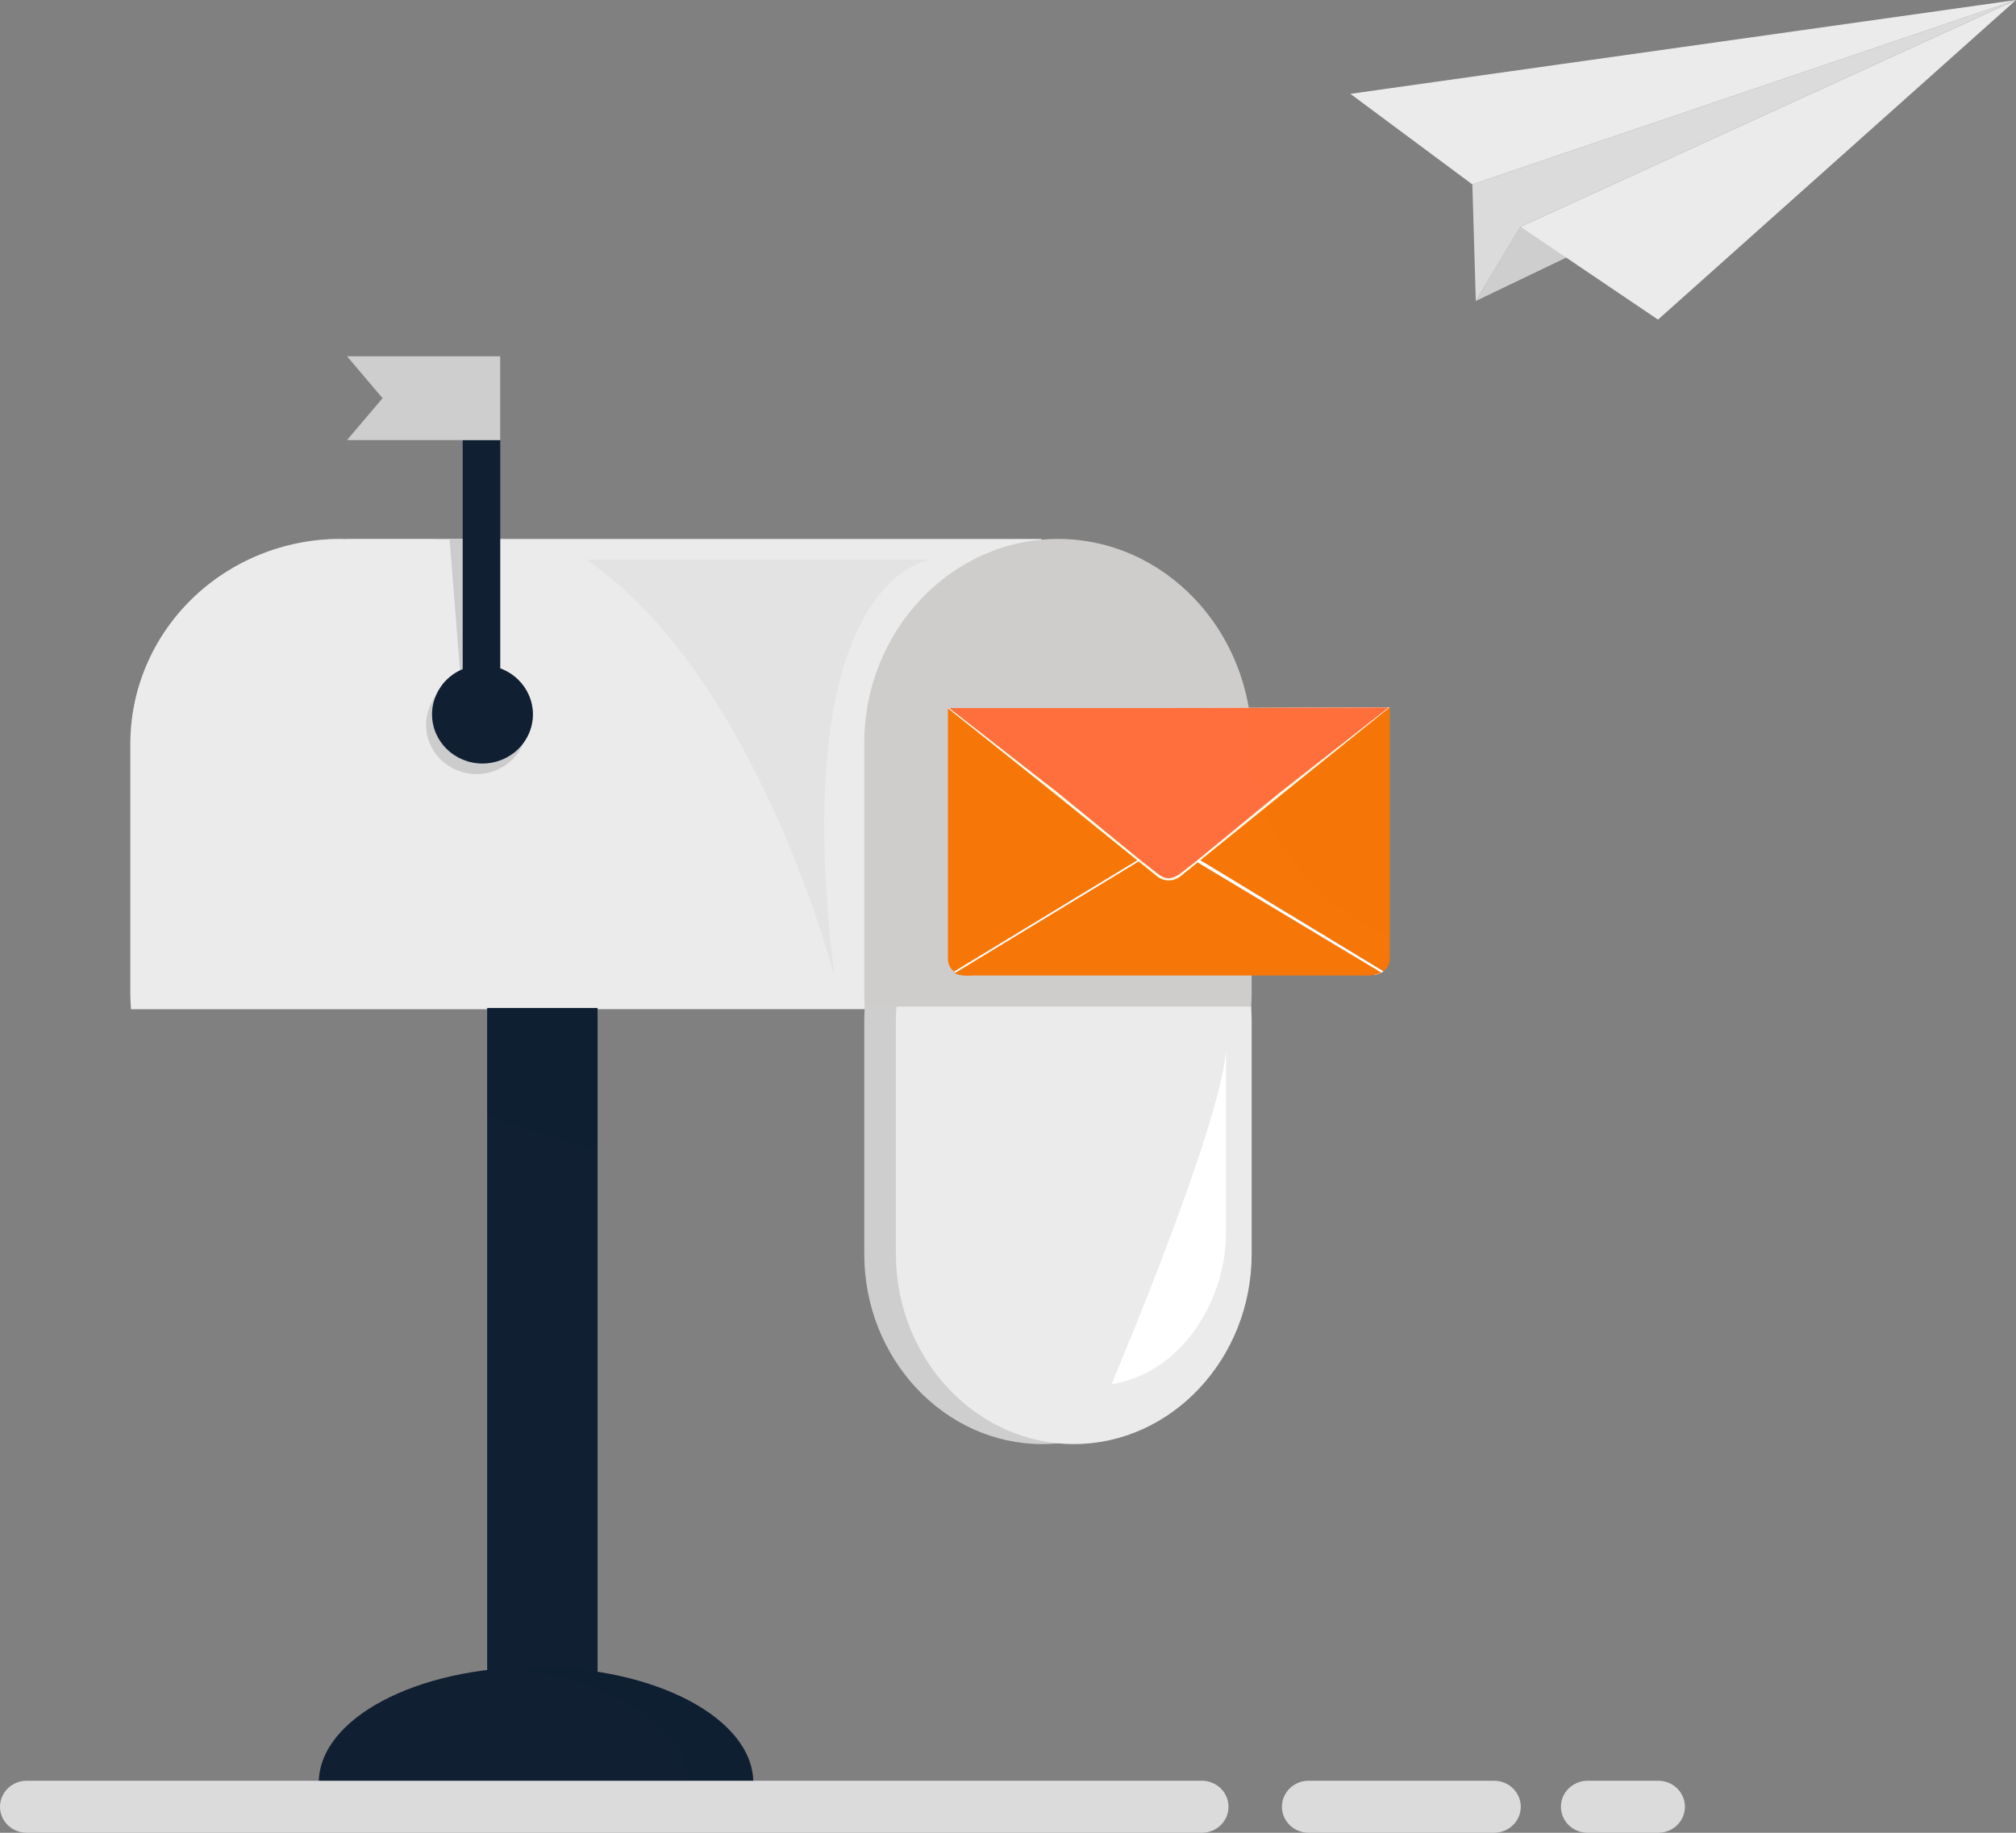 <svg width="352" height="320" viewBox="0 0 352 320" fill="none" xmlns="http://www.w3.org/2000/svg">
<rect x="0" y="0" width="352" height="320" fill="#808080" stroke="none"/>
<path d="M291.505 36.328L257.679 52.551L265.517 39.542L291.505 36.328Z" fill="#CECECE"/>
<path d="M352 0.004L235.782 16.383L257.079 32.202L352 0.004Z" fill="#EBEBEB"/>
<path d="M352 0.004L265.49 39.587L289.493 55.805L352 0.004Z" fill="#EBEBEB"/>
<path d="M265.489 39.586L257.679 52.553L257.078 32.202L351.999 0L265.489 39.586Z" fill="#DCDBDB"/>
<path d="M60.504 94.098V94.126C60.118 94.114 59.733 94.098 59.344 94.098C49.651 94.125 40.363 97.892 33.509 104.575C26.655 111.258 22.792 120.314 22.764 129.765V173.509C22.764 174.418 22.81 175.311 22.88 176.2H181.852V94.098H60.504Z" fill="#EBEBEB"/>
<path d="M85.055 122.978H80.787L78.498 94.125H85.055V122.978Z" fill="#CCCCCC"/>
<path d="M87.345 76.812H80.788V122.995H87.345V76.812Z" fill="#101F32"/>
<path d="M218.543 173.509V129.765C218.543 110.148 203.324 94.098 184.724 94.098C166.123 94.098 150.904 110.148 150.904 129.765V173.509C150.904 174.418 150.948 175.311 151.008 176.2H218.433C218.501 175.311 218.543 174.411 218.543 173.509Z" fill="#CECDCC"/>
<path d="M83.201 135.157C88.061 135.157 92.001 131.315 92.001 126.576C92.001 121.838 88.061 117.996 83.201 117.996C78.341 117.996 74.401 121.838 74.401 126.576C74.401 131.315 78.341 135.157 83.201 135.157Z" fill="#CCCCCC"/>
<g opacity="0.57">
<path opacity="0.57" d="M76.271 94.098H60.504V94.126C60.118 94.114 59.733 94.098 59.344 94.098C49.651 94.125 40.363 97.892 33.509 104.575C26.655 111.258 22.792 120.314 22.764 129.765V173.509C22.764 174.418 22.81 175.311 22.88 176.2H104.283C48.906 141.154 55.38 112.676 76.271 94.098Z" fill="#EBEBEB"/>
</g>
<g opacity="0.51">
<path opacity="0.51" d="M102.381 97.719H162.6C162.6 97.719 137.063 100.158 145.69 170.483C145.69 170.483 132.231 118.16 102.381 97.719Z" fill="#CECDCC"/>
</g>
<path d="M84.237 133.309C89.097 133.309 93.037 129.468 93.037 124.729C93.037 119.99 89.097 116.148 84.237 116.148C79.377 116.148 75.437 119.99 75.437 124.729C75.437 129.468 79.377 133.309 84.237 133.309Z" fill="#101F32"/>
<g opacity="0.7">
<path opacity="0.7" d="M84.238 116.148C82.834 116.148 81.451 116.476 80.204 117.105C78.957 117.733 77.883 118.644 77.071 119.76C78.765 118.583 80.831 118.028 82.904 118.196C84.977 118.364 86.922 119.244 88.392 120.678C89.863 122.112 90.764 124.008 90.937 126.029C91.109 128.05 90.54 130.065 89.332 131.716C90.854 130.663 91.994 129.166 92.585 127.44C93.176 125.714 93.189 123.85 92.622 122.116C92.055 120.383 90.937 118.87 89.429 117.797C87.922 116.724 86.104 116.147 84.238 116.148Z" fill="#101F32"/>
</g>
<path d="M87.334 76.84H60.588L66.8 69.522L60.588 62.203H87.334V76.84Z" fill="#CECECE"/>
<path d="M104.336 175.988H85.06V301.159H104.336V175.988Z" fill="#101F32"/>
<g opacity="0.31">
<path opacity="0.31" d="M104.335 200.984L85.059 194.928V176.133H104.335V200.984Z" fill="#101F32"/>
</g>
<path d="M213.02 178.261V218.954C213.02 237.203 199.043 252.134 181.961 252.134C164.879 252.134 150.902 237.203 150.902 218.954V178.261C150.902 177.418 150.942 176.586 151.006 175.758H212.927C212.981 176.586 213.02 177.418 213.02 178.261Z" fill="#CECECE"/>
<g opacity="0.41">
<path opacity="0.41" d="M218.545 127.067C218.533 127.026 217.289 119.58 217.265 119.55L218.105 123.576L218.388 125.123L218.105 123.576L204.056 122.525C199.553 122.323 195.065 121.889 190.609 121.225C183.971 120.191 177.262 119.645 170.541 119.589C175.717 109.062 186.691 102.06 207.51 103.467C201.489 97.523 193.294 94.153 184.726 94.098C166.125 94.098 150.906 110.148 150.906 129.765V173.509C150.906 174.418 150.95 175.311 151.01 176.2H173.43C172.465 173.217 171.452 169.836 170.51 166.207H214.18C214.657 166.234 215.136 166.223 215.611 166.172C215.652 166.164 215.694 166.157 215.734 166.146C215.814 166.128 215.891 166.1 215.964 166.064C216.215 165.946 216.437 165.776 216.614 165.567C217.11 164.94 217.37 164.166 217.348 163.375L223.344 163.485" fill="#CECDCC"/>
</g>
<path d="M218.544 178.261V218.954C218.544 237.203 204.568 252.134 187.486 252.134C170.403 252.134 156.427 237.203 156.427 218.954V178.261C156.427 177.418 156.467 176.586 156.53 175.758H218.451C218.505 176.586 218.544 177.418 218.544 178.261Z" fill="#EBEBEB"/>
<path d="M214.069 183.496V214.827C214.124 220.813 212.361 226.681 209.002 231.692C205.952 236.146 201.225 240.456 194.053 241.708C194.053 241.708 212.86 197.46 214.069 183.496Z" fill="white"/>
<path d="M240.919 153.807H180.528C180.453 153.807 180.38 153.778 180.326 153.726C180.273 153.673 180.243 153.603 180.243 153.529C180.243 153.455 180.273 153.384 180.326 153.332C180.38 153.279 180.453 153.25 180.528 153.25H240.919C240.995 153.25 241.068 153.279 241.121 153.332C241.175 153.384 241.205 153.455 241.205 153.529C241.205 153.603 241.175 153.673 241.121 153.726C241.068 153.778 240.995 153.807 240.919 153.807Z" fill="#EDEDED"/>
<path d="M240.919 157.018H180.528C180.453 157.018 180.38 156.989 180.326 156.937C180.273 156.884 180.243 156.813 180.243 156.74C180.243 156.666 180.273 156.595 180.326 156.543C180.38 156.49 180.453 156.461 180.528 156.461H240.919C240.995 156.461 241.068 156.49 241.121 156.543C241.175 156.595 241.205 156.666 241.205 156.74C241.205 156.813 241.175 156.884 241.121 156.937C241.068 156.989 240.995 157.018 240.919 157.018Z" fill="#EDEDED"/>
<path d="M240.919 160.229H180.528C180.453 160.229 180.38 160.2 180.326 160.147C180.273 160.095 180.243 160.024 180.243 159.95C180.243 159.877 180.273 159.806 180.326 159.753C180.38 159.701 180.453 159.672 180.528 159.672H240.919C240.995 159.672 241.068 159.701 241.121 159.753C241.175 159.806 241.205 159.877 241.205 159.95C241.205 160.024 241.175 160.095 241.121 160.147C241.068 160.2 240.995 160.229 240.919 160.229Z" fill="#EDEDED"/>
<path d="M240.919 163.447H180.528C180.453 163.447 180.38 163.418 180.327 163.365C180.273 163.313 180.243 163.242 180.243 163.169C180.243 163.095 180.273 163.024 180.327 162.972C180.38 162.92 180.453 162.891 180.528 162.891H240.919C240.995 162.891 241.067 162.92 241.121 162.972C241.174 163.024 241.204 163.095 241.204 163.169C241.204 163.242 241.174 163.313 241.121 163.365C241.067 163.418 240.995 163.447 240.919 163.447Z" fill="#EDEDED"/>
<path d="M242.454 123.771L203.991 123.625L165.472 123.726L166.173 124.231L166.879 124.653L184.729 140.008L197.381 150.892L202.181 155.021C202.681 155.449 203.324 155.686 203.99 155.686C204.656 155.686 205.299 155.449 205.799 155.021L210.752 150.761L223.252 140.008L240.247 125.389L240.953 124.967L242.514 123.808L242.454 123.771Z" fill="#EA9939"/>
<g opacity="0.37">
<g opacity="0.37">
<path opacity="0.37" d="M242.514 123.552L220.888 134.848C215.693 137.561 209.891 138.979 203.997 138.974C198.104 138.969 192.304 137.542 187.114 134.821L165.476 123.473V166.653C165.475 167.254 165.67 167.839 166.034 168.324C166.397 168.81 166.91 169.169 167.497 169.351C167.602 169.387 167.709 169.413 167.819 169.431C167.951 169.456 168.084 169.473 168.219 169.479C168.84 169.529 169.594 169.487 170.058 169.487H238.077C238.491 169.487 239.174 169.519 239.768 169.487C239.963 169.486 240.157 169.465 240.347 169.425C240.453 169.408 240.557 169.381 240.658 169.345C241.24 169.16 241.747 168.8 242.106 168.316C242.465 167.833 242.658 167.251 242.657 166.654V123.823C242.656 123.77 242.643 123.718 242.618 123.671C242.593 123.625 242.558 123.584 242.514 123.552Z" fill="#BAB9B6"/>
</g>
</g>
<path d="M166.535 169.571C167.054 169.988 167.707 170.216 168.38 170.215H239.738C240.411 170.215 241.063 169.988 241.583 169.571L204.058 146.836L166.535 169.571Z" fill="white"/>
<path d="M165.514 123.672V167.443C165.513 167.862 165.608 168.276 165.792 168.655C165.976 169.034 166.244 169.369 166.577 169.634L198.564 150.206L165.514 123.672Z" fill="#F67607"/>
<path d="M166.682 169.921C167.612 170.43 169.045 170.384 169.902 170.317H237.92C238.783 170.382 240.209 170.317 241.193 169.822L203.792 147.379L166.682 169.921Z" fill="#F67607"/>
<path d="M242.525 123.551L204.069 146.85L241.593 169.585C241.926 169.319 242.194 168.985 242.377 168.606C242.561 168.227 242.656 167.813 242.655 167.393V123.821C242.656 123.77 242.644 123.718 242.622 123.672C242.599 123.625 242.566 123.583 242.525 123.551Z" fill="#F67607"/>
<path d="M165.482 123.626H204.069L242.655 123.48L223.363 139.045L208.759 150.863L206.149 152.975C205.566 153.451 204.83 153.713 204.069 153.713C203.308 153.713 202.572 153.451 201.989 152.975L199.38 150.863L184.776 139.045L166.555 124.494L165.482 123.626Z" fill="#FFFCEC"/>
<path d="M165.713 123.621H204.069L242.471 123.516L223.362 138.468L208.783 150.423L206.173 152.453C205.582 152.913 204.769 153.339 204.013 153.339C203.257 153.339 202.603 152.913 202.013 152.453L199.404 150.42L184.776 138.468L165.713 123.621Z" fill="#FF6F3D"/>
<g opacity="0.12">
<path opacity="0.12" d="M218.131 123.562C217.651 135.474 220.921 153.727 242.658 163.646V123.824C242.657 123.777 242.647 123.732 242.627 123.689C242.608 123.647 242.58 123.609 242.544 123.578L242.669 123.477L218.131 123.562Z" fill="#F67607"/>
</g>
<path d="M55.666 311.252C55.666 300.101 72.645 291.062 93.595 291.062C114.545 291.062 131.524 300.101 131.524 311.252" fill="#101F32"/>
<g opacity="0.31">
<path opacity="0.31" d="M93.611 291.062C91.675 291.062 89.777 291.138 87.917 291.29C106.162 292.751 120.151 301.132 120.151 311.252H131.539C131.541 300.101 114.562 291.062 93.611 291.062Z" fill="#101F32"/>
</g>
<path d="M209.844 319.999H4.659C3.423 319.999 2.238 319.521 1.365 318.669C0.491 317.817 0 316.661 0 315.457C0 314.252 0.491 313.096 1.365 312.245C2.238 311.393 3.423 310.914 4.659 310.914H209.844C211.079 310.914 212.264 311.393 213.138 312.245C214.012 313.096 214.502 314.252 214.502 315.457C214.502 316.661 214.012 317.817 213.138 318.669C212.264 319.521 211.079 319.999 209.844 319.999Z" fill="#DCDBDB"/>
<path d="M260.871 319.999H228.488C227.253 319.999 226.068 319.521 225.194 318.669C224.32 317.817 223.83 316.661 223.83 315.457C223.83 314.252 224.32 313.096 225.194 312.245C226.068 311.393 227.253 310.914 228.488 310.914H260.871C262.107 310.914 263.292 311.393 264.166 312.245C265.039 313.096 265.53 314.252 265.53 315.457C265.53 316.661 265.039 317.817 264.166 318.669C263.292 319.521 262.107 319.999 260.871 319.999Z" fill="#DCDBDB"/>
<path d="M289.536 319.999H277.201C275.965 319.999 274.78 319.521 273.907 318.669C273.033 317.817 272.542 316.661 272.542 315.457C272.542 314.252 273.033 313.096 273.907 312.245C274.78 311.393 275.965 310.914 277.201 310.914H289.536C290.772 310.914 291.957 311.393 292.831 312.245C293.704 313.096 294.195 314.252 294.195 315.457C294.195 316.661 293.704 317.817 292.831 318.669C291.957 319.521 290.772 319.999 289.536 319.999Z" fill="#DCDBDB"/>
</svg>
